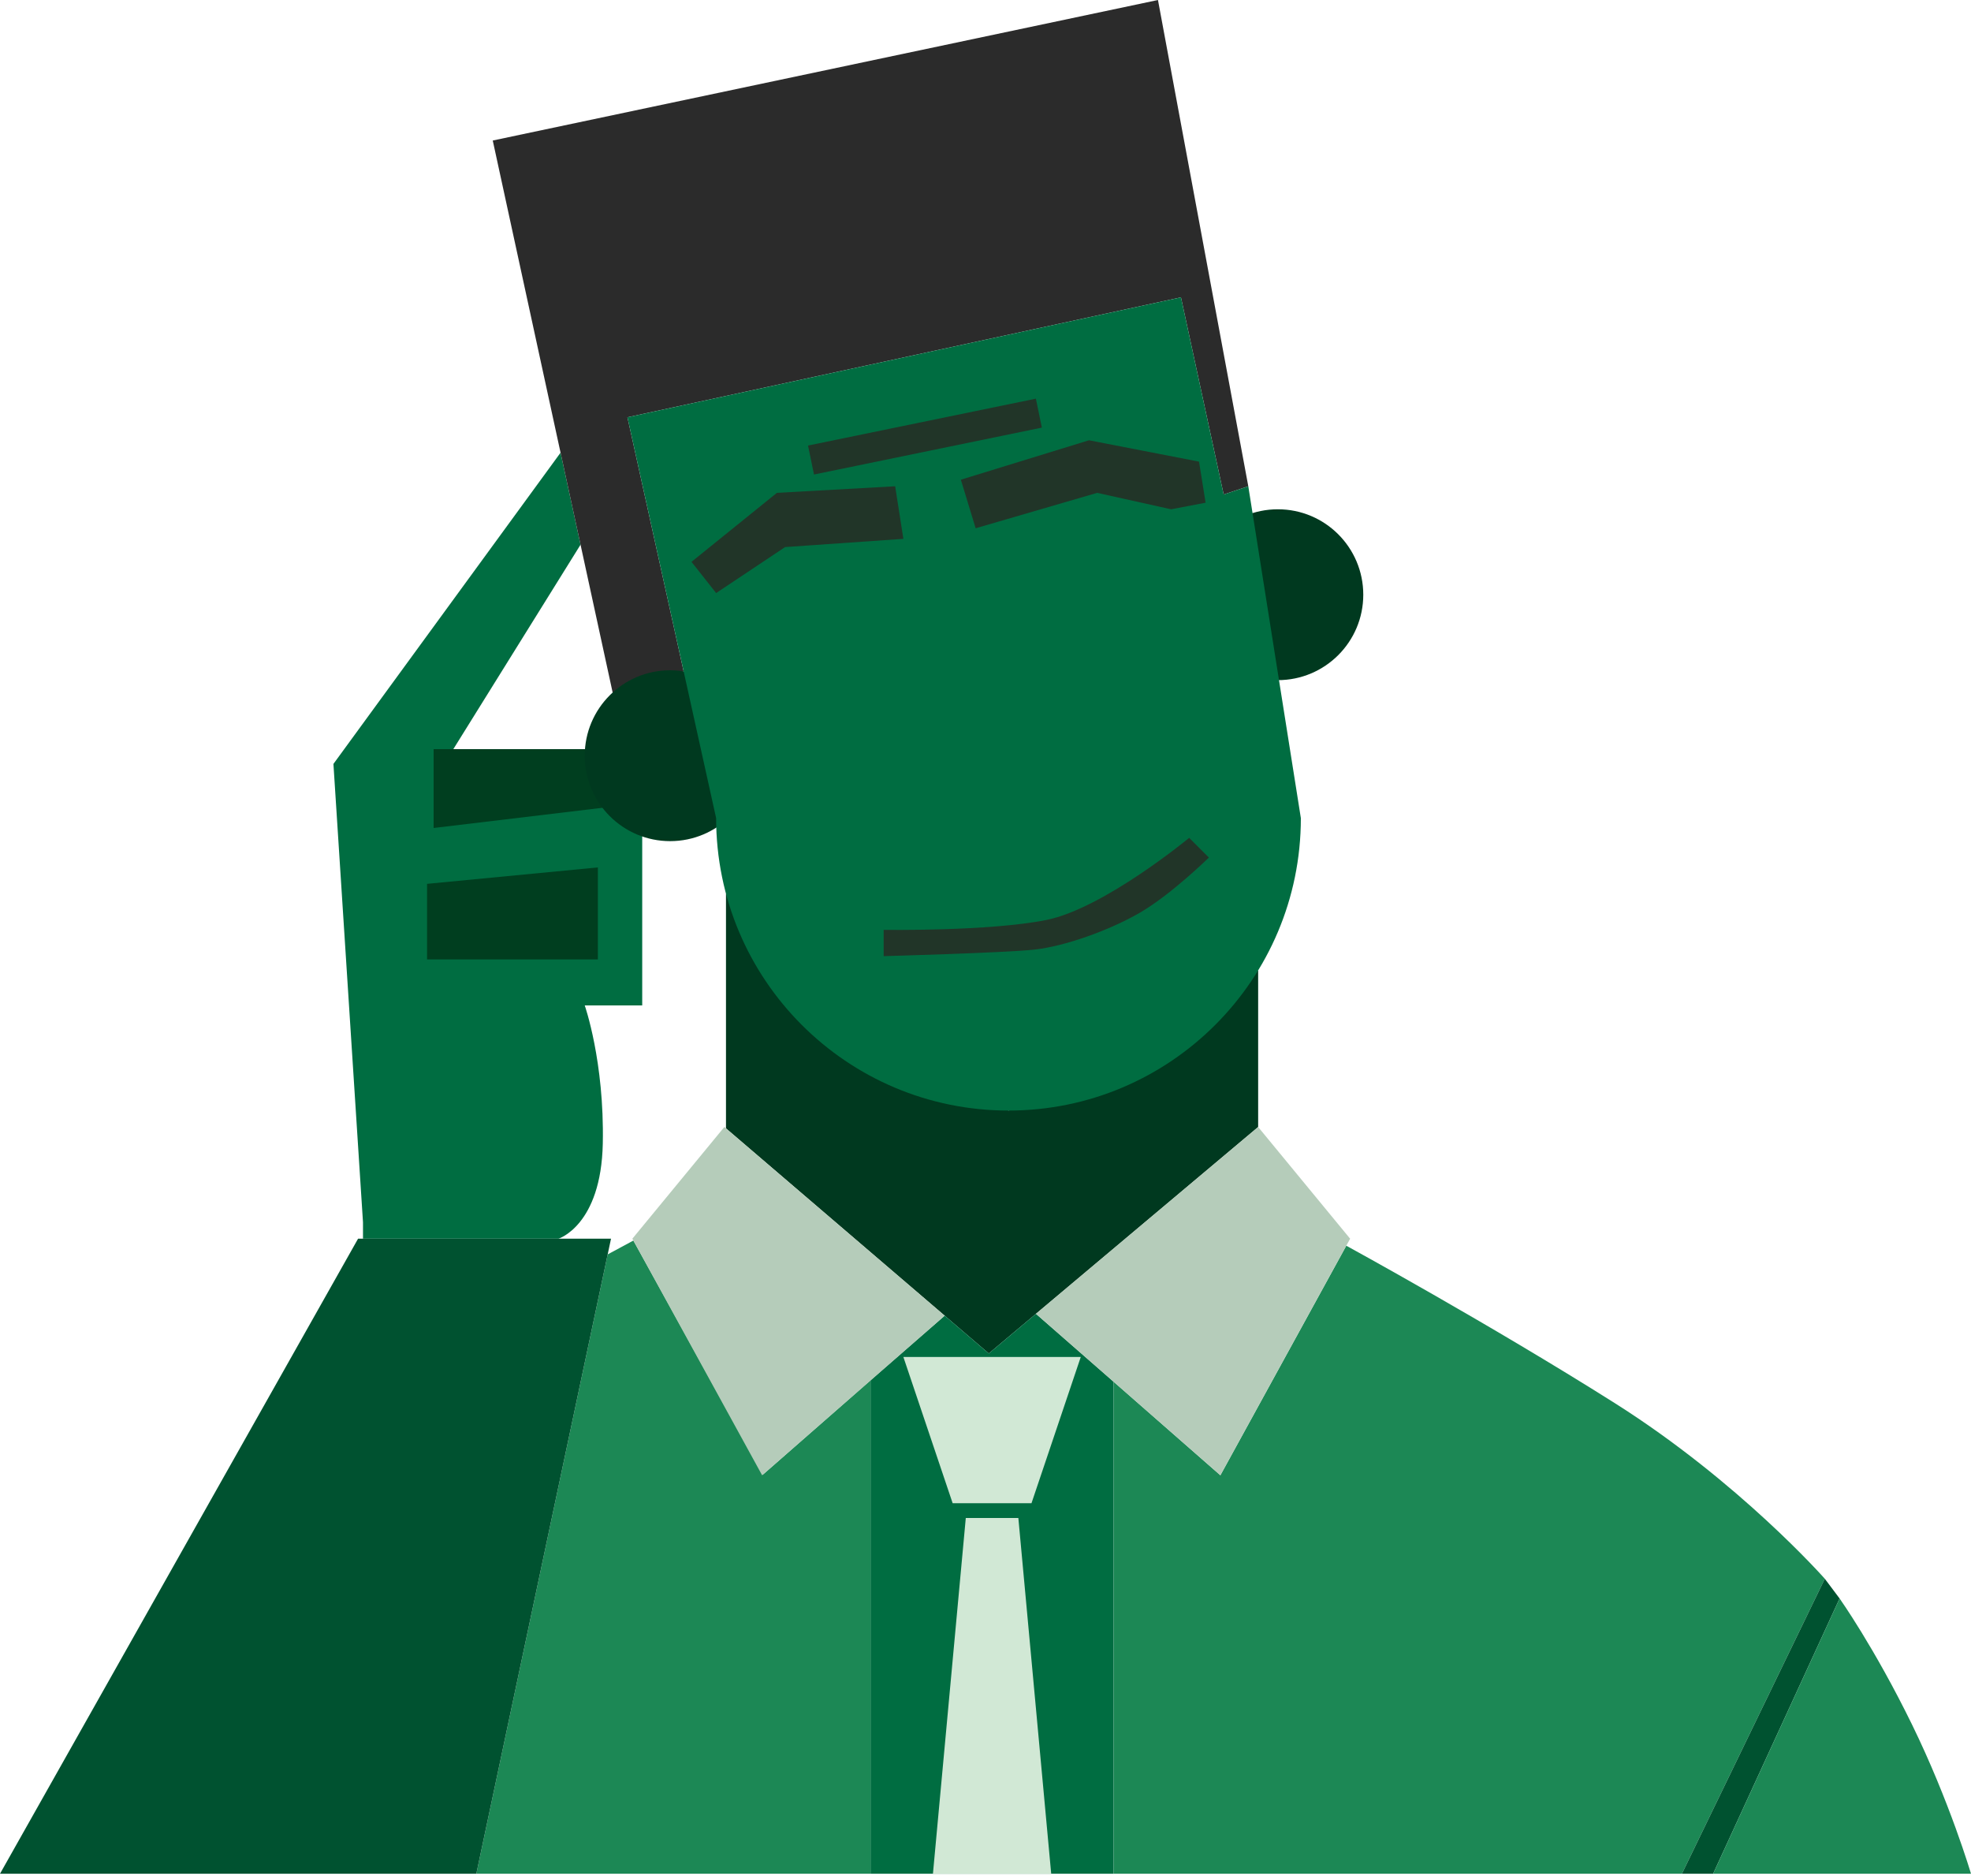 <svg width="600" height="571" viewBox="0 0 600 571" fill="none" xmlns="http://www.w3.org/2000/svg">
<path d="M170.641 137.776L176.725 165.776L138 227.999H195.5V305.999H178C178 305.999 184 322.999 183.5 347.999C183 372.999 170 377 170 377H110.5V371.999L101.5 232.499L170.641 137.776Z" fill="#006D41"/>
<path d="M221 271.998L307 337.999L383 295.338V343L301 411.924L221 343.415V271.998Z" fill="#00391F"/>
<path d="M184.987 381.776L192.811 377.561L192.5 377L232.19 448.833L265 420.088V570.276H145L184.987 381.776Z" fill="#1C8855"/>
<path d="M132 227.999H190.5V244.999L132 251.999V227.999Z" fill="#003E1F"/>
<path d="M130 268.999L182 263.999V291.999H130V268.999Z" fill="#003E1F"/>
<path d="M109 377H186L145 570.276H0L109 377Z" fill="#005230"/>
<path d="M265 420.088L287.573 400.426L301 411.924L315.357 399.856L339 420.526V570.276H265V420.088Z" fill="#006D41"/>
<path d="M339 420.526L371.5 449L409.831 379.131C409.831 379.131 453.5 402.999 491.5 426.999C529.5 450.999 555.5 480.499 555.5 480.499L512 570.276H339V420.526Z" fill="#1C8855"/>
<path d="M220.5 343L287.573 400.426L232 449L192.5 377L220.5 343Z" fill="#B5CCBA"/>
<path d="M383 343L315.357 399.856L371.5 449L411 377L383 343Z" fill="#B5CCBA"/>
<path d="M150 42.766L352.5 0L380 148L372.5 150.5L359.5 90.5L191 127L208.113 204.323L186.5 210.77L150 42.766Z" fill="#2B2B2B"/>
<path d="M230 230C230 244.359 218.359 256 204 256C189.641 256 178 244.359 178 230C178 215.64 189.641 204 204 204C218.359 204 230 215.64 230 230Z" fill="#00391F"/>
<path d="M415 181C415 195.359 403.359 207 389 207C374.641 207 363 195.359 363 181C363 166.64 374.641 155 389 155C403.359 155 415 166.64 415 181Z" fill="#00391F"/>
<path d="M396 248.999C396 298.153 356.153 337.999 307 337.999C257.847 337.999 218 298.153 218 248.999L191 127L359.5 90.5L372.5 150.5L380 148L396 248.999Z" fill="#006D41"/>
<path d="M275 413H329L314 457.5H290L275 413Z" fill="#D1E8D5"/>
<path d="M320 570.276H284L294 461.999H310L320 570.276Z" fill="#D1E8D5"/>
<path d="M555.5 480.499L560 486.499L521.5 570.276H512L555.5 480.499Z" fill="#005230"/>
<path d="M560 486.499C560 486.499 570.5 501.276 582 524.776C593.5 548.276 600 570.276 600 570.276H521.5L560 486.499Z" fill="#1C8855"/>
<path d="M269 282.999C269 282.999 301 283.499 318.5 279.999C336 276.499 362 254.999 362 254.999L368 260.999C368 260.999 356.5 272.276 347 277.776C337.5 283.276 324 287.999 315 288.999C306 289.999 269 290.999 269 290.999V282.999Z" fill="#213528"/>
<path d="M292.5 145.999L331.5 133.999L365 140.499L367 152.999L356.5 155L334 149.999L297 160.776L292.5 145.999Z" fill="#213528"/>
<path d="M245.977 135.602L315.339 121.332L317.153 130.147L247.791 144.418L245.977 135.602Z" fill="#213528"/>
<path d="M236.5 149.999L272.5 147.999L275 163.999L239 166.499L218 180.499L210.5 170.999L236.5 149.999Z" fill="#213528"/>
</svg>
